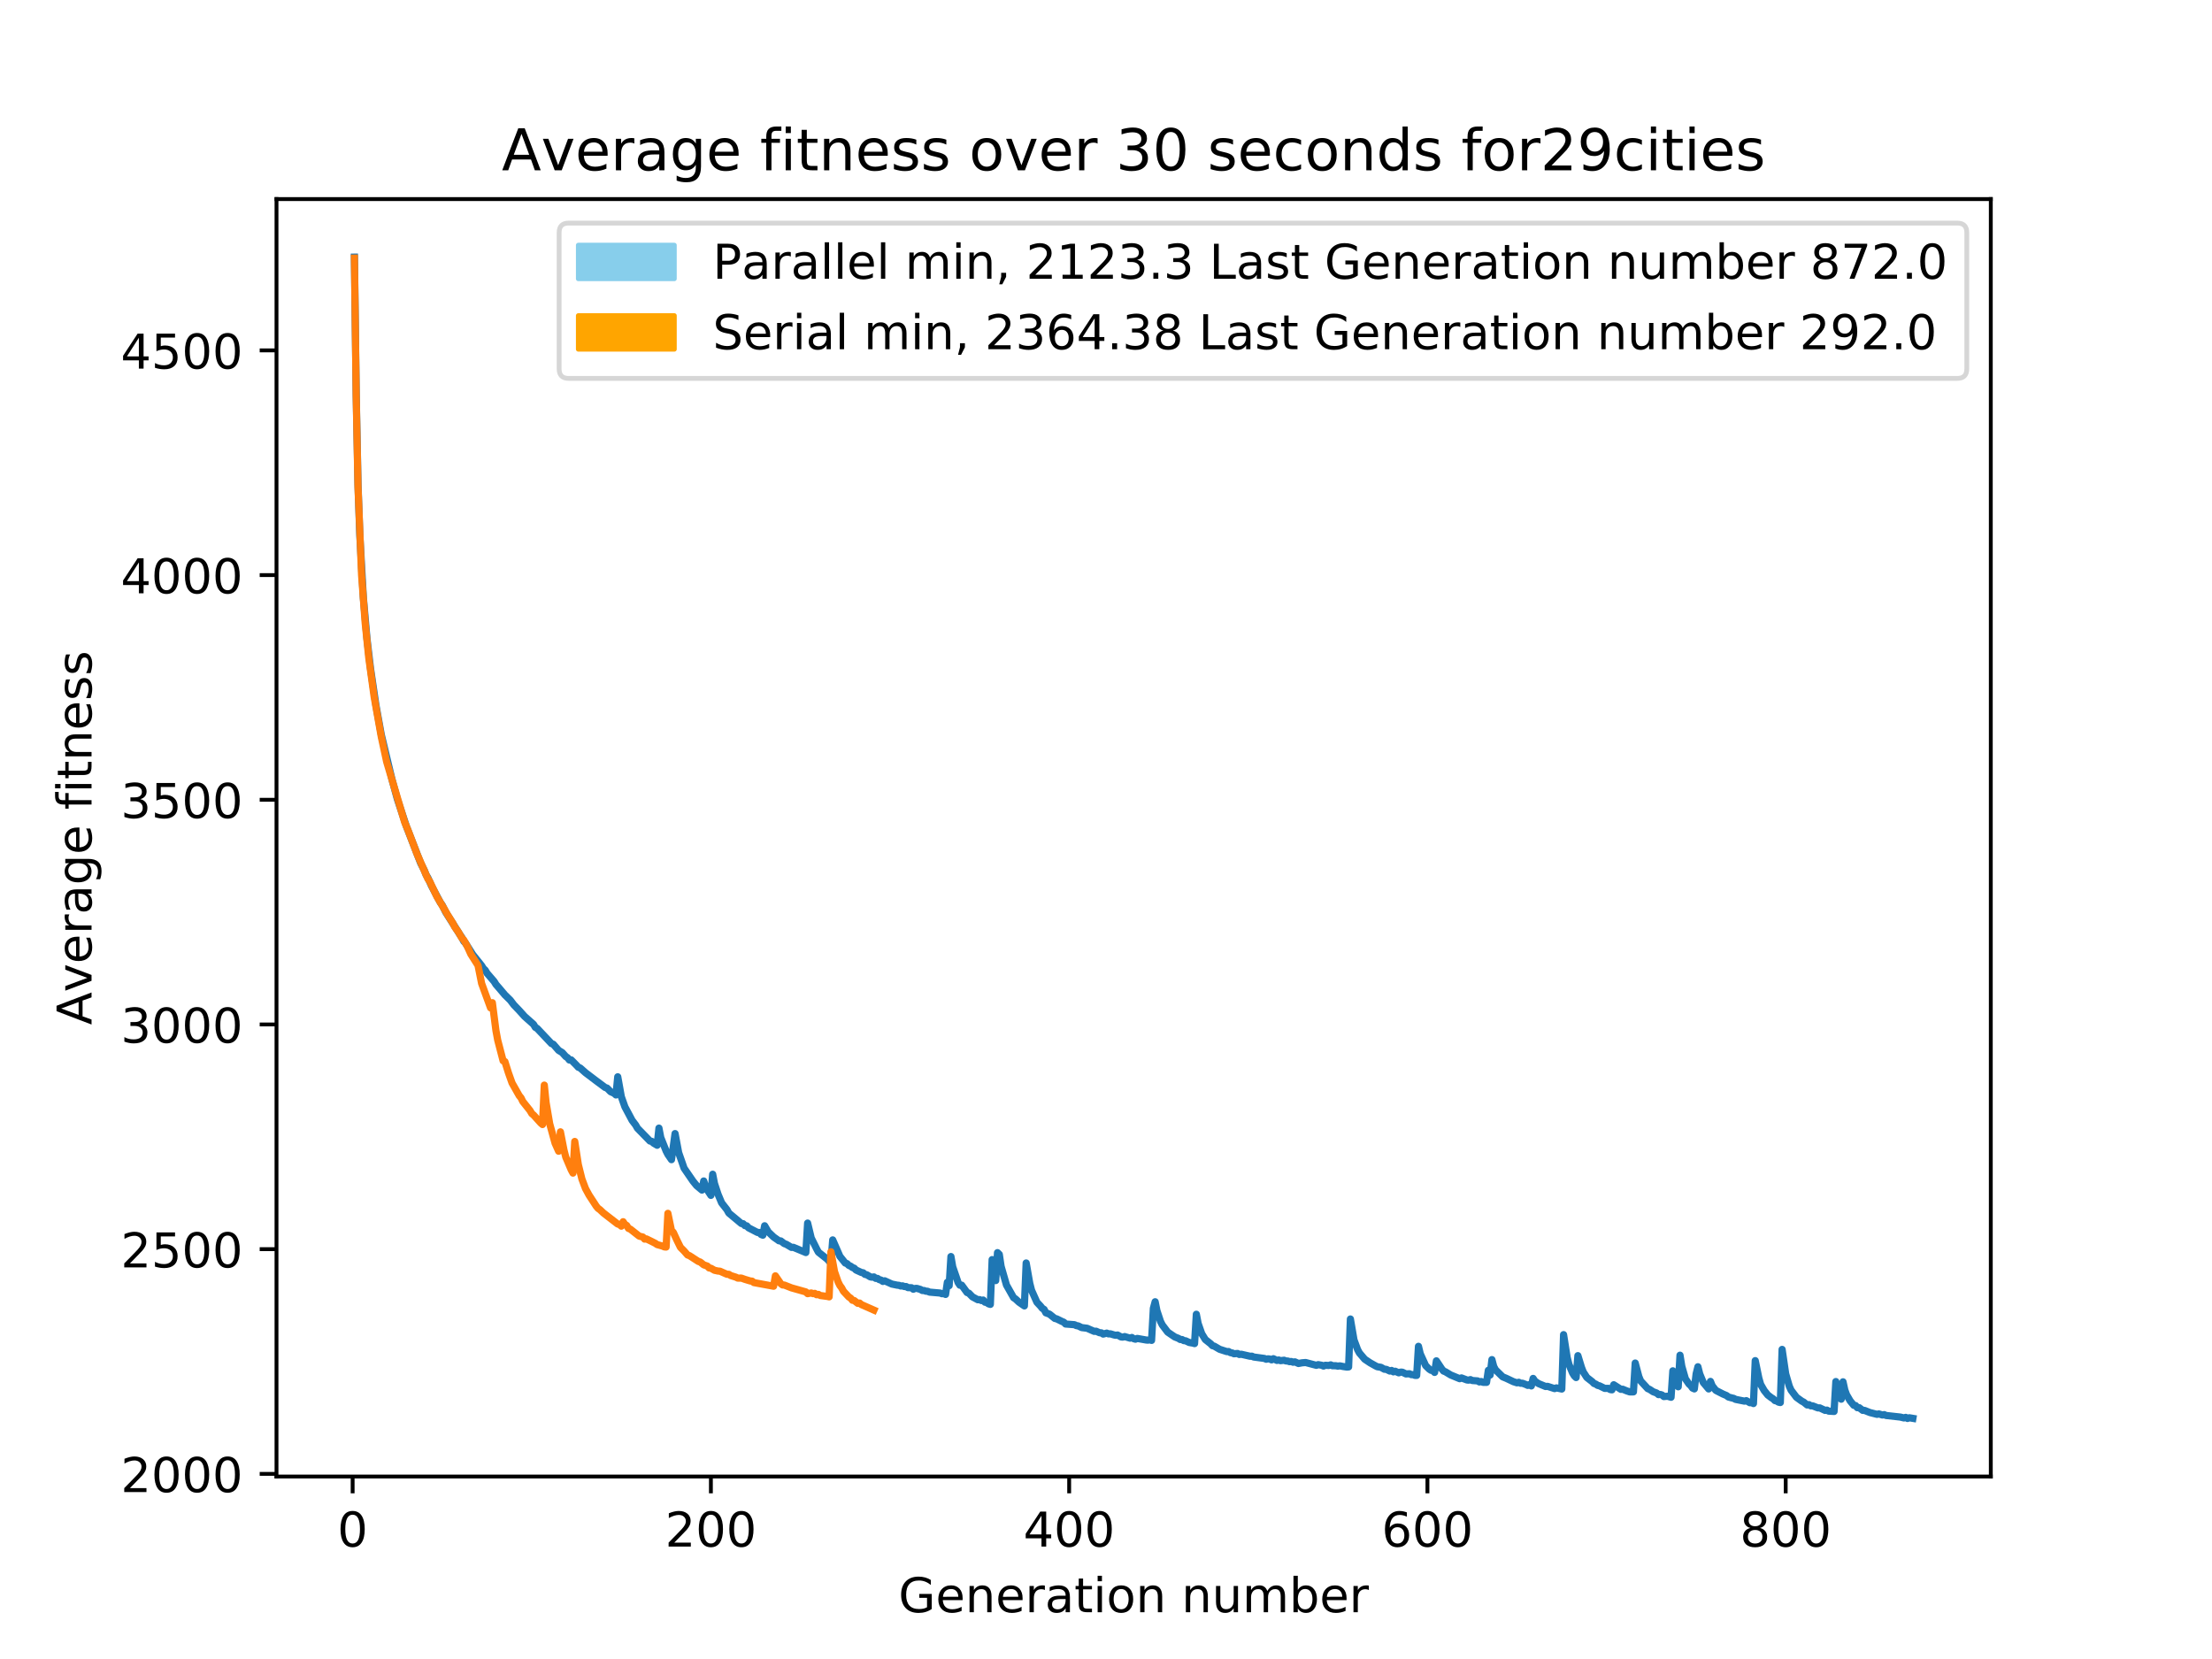 <?xml version="1.0" encoding="utf-8" standalone="no"?>
<!DOCTYPE svg PUBLIC "-//W3C//DTD SVG 1.1//EN"
  "http://www.w3.org/Graphics/SVG/1.1/DTD/svg11.dtd">
<!-- Created with matplotlib (http://matplotlib.org/) -->
<svg height="345.6pt" version="1.1" viewBox="0 0 460.8 345.6" width="460.8pt" xmlns="http://www.w3.org/2000/svg" xmlns:xlink="http://www.w3.org/1999/xlink">
 <defs>
  <style type="text/css">
*{stroke-linecap:butt;stroke-linejoin:round;}
  </style>
 </defs>
 <g id="figure_1">
  <g id="patch_1">
   <path d="M 0 345.6 
L 460.8 345.6 
L 460.8 0 
L 0 0 
z
" style="fill:#ffffff;"/>
  </g>
  <g id="axes_1">
   <g id="patch_2">
    <path d="M 57.6 307.584 
L 414.72 307.584 
L 414.72 41.472 
L 57.6 41.472 
z
" style="fill:#ffffff;"/>
   </g>
   <g id="matplotlib.axis_1">
    <g id="xtick_1">
     <g id="line2d_1">
      <defs>
       <path d="M 0 0 
L 0 3.5 
" id="m33a539de74" style="stroke:#000000;stroke-width:0.8;"/>
      </defs>
      <g>
       <use style="stroke:#000000;stroke-width:0.8;" x="73.46" xlink:href="#m33a539de74" y="307.584"/>
      </g>
     </g>
     <g id="text_1">
      <!-- 0 -->
      <defs>
       <path d="M 31.781 66.406 
Q 24.172 66.406 20.328 58.906 
Q 16.5 51.422 16.5 36.375 
Q 16.5 21.391 20.328 13.891 
Q 24.172 6.391 31.781 6.391 
Q 39.453 6.391 43.281 13.891 
Q 47.125 21.391 47.125 36.375 
Q 47.125 51.422 43.281 58.906 
Q 39.453 66.406 31.781 66.406 
z
M 31.781 74.219 
Q 44.047 74.219 50.516 64.516 
Q 56.984 54.828 56.984 36.375 
Q 56.984 17.969 50.516 8.266 
Q 44.047 -1.422 31.781 -1.422 
Q 19.531 -1.422 13.062 8.266 
Q 6.594 17.969 6.594 36.375 
Q 6.594 54.828 13.062 64.516 
Q 19.531 74.219 31.781 74.219 
z
" id="DejaVuSans-30"/>
      </defs>
      <g transform="translate(70.278 322.182)scale(0.1 -0.1)">
       <use xlink:href="#DejaVuSans-30"/>
      </g>
     </g>
    </g>
    <g id="xtick_2">
     <g id="line2d_2">
      <g>
       <use style="stroke:#000000;stroke-width:0.8;" x="148.093" xlink:href="#m33a539de74" y="307.584"/>
      </g>
     </g>
     <g id="text_2">
      <!-- 200 -->
      <defs>
       <path d="M 19.188 8.297 
L 53.609 8.297 
L 53.609 0 
L 7.328 0 
L 7.328 8.297 
Q 12.938 14.109 22.625 23.891 
Q 32.328 33.688 34.812 36.531 
Q 39.547 41.844 41.422 45.531 
Q 43.312 49.219 43.312 52.781 
Q 43.312 58.594 39.234 62.25 
Q 35.156 65.922 28.609 65.922 
Q 23.969 65.922 18.812 64.312 
Q 13.672 62.703 7.812 59.422 
L 7.812 69.391 
Q 13.766 71.781 18.938 73 
Q 24.125 74.219 28.422 74.219 
Q 39.75 74.219 46.484 68.547 
Q 53.219 62.891 53.219 53.422 
Q 53.219 48.922 51.531 44.891 
Q 49.859 40.875 45.406 35.406 
Q 44.188 33.984 37.641 27.219 
Q 31.109 20.453 19.188 8.297 
z
" id="DejaVuSans-32"/>
      </defs>
      <g transform="translate(138.549 322.182)scale(0.1 -0.1)">
       <use xlink:href="#DejaVuSans-32"/>
       <use x="63.623" xlink:href="#DejaVuSans-30"/>
       <use x="127.246" xlink:href="#DejaVuSans-30"/>
      </g>
     </g>
    </g>
    <g id="xtick_3">
     <g id="line2d_3">
      <g>
       <use style="stroke:#000000;stroke-width:0.8;" x="222.726" xlink:href="#m33a539de74" y="307.584"/>
      </g>
     </g>
     <g id="text_3">
      <!-- 400 -->
      <defs>
       <path d="M 37.797 64.312 
L 12.891 25.391 
L 37.797 25.391 
z
M 35.203 72.906 
L 47.609 72.906 
L 47.609 25.391 
L 58.016 25.391 
L 58.016 17.188 
L 47.609 17.188 
L 47.609 0 
L 37.797 0 
L 37.797 17.188 
L 4.891 17.188 
L 4.891 26.703 
z
" id="DejaVuSans-34"/>
      </defs>
      <g transform="translate(213.182 322.182)scale(0.1 -0.1)">
       <use xlink:href="#DejaVuSans-34"/>
       <use x="63.623" xlink:href="#DejaVuSans-30"/>
       <use x="127.246" xlink:href="#DejaVuSans-30"/>
      </g>
     </g>
    </g>
    <g id="xtick_4">
     <g id="line2d_4">
      <g>
       <use style="stroke:#000000;stroke-width:0.8;" x="297.359" xlink:href="#m33a539de74" y="307.584"/>
      </g>
     </g>
     <g id="text_4">
      <!-- 600 -->
      <defs>
       <path d="M 33.016 40.375 
Q 26.375 40.375 22.484 35.828 
Q 18.609 31.297 18.609 23.391 
Q 18.609 15.531 22.484 10.953 
Q 26.375 6.391 33.016 6.391 
Q 39.656 6.391 43.531 10.953 
Q 47.406 15.531 47.406 23.391 
Q 47.406 31.297 43.531 35.828 
Q 39.656 40.375 33.016 40.375 
z
M 52.594 71.297 
L 52.594 62.312 
Q 48.875 64.062 45.094 64.984 
Q 41.312 65.922 37.594 65.922 
Q 27.828 65.922 22.672 59.328 
Q 17.531 52.734 16.797 39.406 
Q 19.672 43.656 24.016 45.922 
Q 28.375 48.188 33.594 48.188 
Q 44.578 48.188 50.953 41.516 
Q 57.328 34.859 57.328 23.391 
Q 57.328 12.156 50.688 5.359 
Q 44.047 -1.422 33.016 -1.422 
Q 20.359 -1.422 13.672 8.266 
Q 6.984 17.969 6.984 36.375 
Q 6.984 53.656 15.188 63.938 
Q 23.391 74.219 37.203 74.219 
Q 40.922 74.219 44.703 73.484 
Q 48.484 72.75 52.594 71.297 
z
" id="DejaVuSans-36"/>
      </defs>
      <g transform="translate(287.815 322.182)scale(0.1 -0.1)">
       <use xlink:href="#DejaVuSans-36"/>
       <use x="63.623" xlink:href="#DejaVuSans-30"/>
       <use x="127.246" xlink:href="#DejaVuSans-30"/>
      </g>
     </g>
    </g>
    <g id="xtick_5">
     <g id="line2d_5">
      <g>
       <use style="stroke:#000000;stroke-width:0.8;" x="371.992" xlink:href="#m33a539de74" y="307.584"/>
      </g>
     </g>
     <g id="text_5">
      <!-- 800 -->
      <defs>
       <path d="M 31.781 34.625 
Q 24.75 34.625 20.719 30.859 
Q 16.703 27.094 16.703 20.516 
Q 16.703 13.922 20.719 10.156 
Q 24.75 6.391 31.781 6.391 
Q 38.812 6.391 42.859 10.172 
Q 46.922 13.969 46.922 20.516 
Q 46.922 27.094 42.891 30.859 
Q 38.875 34.625 31.781 34.625 
z
M 21.922 38.812 
Q 15.578 40.375 12.031 44.719 
Q 8.5 49.078 8.5 55.328 
Q 8.5 64.062 14.719 69.141 
Q 20.953 74.219 31.781 74.219 
Q 42.672 74.219 48.875 69.141 
Q 55.078 64.062 55.078 55.328 
Q 55.078 49.078 51.531 44.719 
Q 48 40.375 41.703 38.812 
Q 48.828 37.156 52.797 32.312 
Q 56.781 27.484 56.781 20.516 
Q 56.781 9.906 50.312 4.234 
Q 43.844 -1.422 31.781 -1.422 
Q 19.734 -1.422 13.25 4.234 
Q 6.781 9.906 6.781 20.516 
Q 6.781 27.484 10.781 32.312 
Q 14.797 37.156 21.922 38.812 
z
M 18.312 54.391 
Q 18.312 48.734 21.844 45.562 
Q 25.391 42.391 31.781 42.391 
Q 38.141 42.391 41.719 45.562 
Q 45.312 48.734 45.312 54.391 
Q 45.312 60.062 41.719 63.234 
Q 38.141 66.406 31.781 66.406 
Q 25.391 66.406 21.844 63.234 
Q 18.312 60.062 18.312 54.391 
z
" id="DejaVuSans-38"/>
      </defs>
      <g transform="translate(362.449 322.182)scale(0.1 -0.1)">
       <use xlink:href="#DejaVuSans-38"/>
       <use x="63.623" xlink:href="#DejaVuSans-30"/>
       <use x="127.246" xlink:href="#DejaVuSans-30"/>
      </g>
     </g>
    </g>
    <g id="text_6">
     <!-- Generation number -->
     <defs>
      <path d="M 59.516 10.406 
L 59.516 29.984 
L 43.406 29.984 
L 43.406 38.094 
L 69.281 38.094 
L 69.281 6.781 
Q 63.578 2.734 56.688 0.656 
Q 49.812 -1.422 42 -1.422 
Q 24.906 -1.422 15.25 8.562 
Q 5.609 18.562 5.609 36.375 
Q 5.609 54.25 15.25 64.234 
Q 24.906 74.219 42 74.219 
Q 49.125 74.219 55.547 72.453 
Q 61.969 70.703 67.391 67.281 
L 67.391 56.781 
Q 61.922 61.422 55.766 63.766 
Q 49.609 66.109 42.828 66.109 
Q 29.438 66.109 22.719 58.641 
Q 16.016 51.172 16.016 36.375 
Q 16.016 21.625 22.719 14.156 
Q 29.438 6.688 42.828 6.688 
Q 48.047 6.688 52.141 7.594 
Q 56.25 8.5 59.516 10.406 
z
" id="DejaVuSans-47"/>
      <path d="M 56.203 29.594 
L 56.203 25.203 
L 14.891 25.203 
Q 15.484 15.922 20.484 11.062 
Q 25.484 6.203 34.422 6.203 
Q 39.594 6.203 44.453 7.469 
Q 49.312 8.734 54.109 11.281 
L 54.109 2.781 
Q 49.266 0.734 44.188 -0.344 
Q 39.109 -1.422 33.891 -1.422 
Q 20.797 -1.422 13.156 6.188 
Q 5.516 13.812 5.516 26.812 
Q 5.516 40.234 12.766 48.109 
Q 20.016 56 32.328 56 
Q 43.359 56 49.781 48.891 
Q 56.203 41.797 56.203 29.594 
z
M 47.219 32.234 
Q 47.125 39.594 43.094 43.984 
Q 39.062 48.391 32.422 48.391 
Q 24.906 48.391 20.391 44.141 
Q 15.875 39.891 15.188 32.172 
z
" id="DejaVuSans-65"/>
      <path d="M 54.891 33.016 
L 54.891 0 
L 45.906 0 
L 45.906 32.719 
Q 45.906 40.484 42.875 44.328 
Q 39.844 48.188 33.797 48.188 
Q 26.516 48.188 22.312 43.547 
Q 18.109 38.922 18.109 30.906 
L 18.109 0 
L 9.078 0 
L 9.078 54.688 
L 18.109 54.688 
L 18.109 46.188 
Q 21.344 51.125 25.703 53.562 
Q 30.078 56 35.797 56 
Q 45.219 56 50.047 50.172 
Q 54.891 44.344 54.891 33.016 
z
" id="DejaVuSans-6e"/>
      <path d="M 41.109 46.297 
Q 39.594 47.172 37.812 47.578 
Q 36.031 48 33.891 48 
Q 26.266 48 22.188 43.047 
Q 18.109 38.094 18.109 28.812 
L 18.109 0 
L 9.078 0 
L 9.078 54.688 
L 18.109 54.688 
L 18.109 46.188 
Q 20.953 51.172 25.484 53.578 
Q 30.031 56 36.531 56 
Q 37.453 56 38.578 55.875 
Q 39.703 55.766 41.062 55.516 
z
" id="DejaVuSans-72"/>
      <path d="M 34.281 27.484 
Q 23.391 27.484 19.188 25 
Q 14.984 22.516 14.984 16.5 
Q 14.984 11.719 18.141 8.906 
Q 21.297 6.109 26.703 6.109 
Q 34.188 6.109 38.703 11.406 
Q 43.219 16.703 43.219 25.484 
L 43.219 27.484 
z
M 52.203 31.203 
L 52.203 0 
L 43.219 0 
L 43.219 8.297 
Q 40.141 3.328 35.547 0.953 
Q 30.953 -1.422 24.312 -1.422 
Q 15.922 -1.422 10.953 3.297 
Q 6 8.016 6 15.922 
Q 6 25.141 12.172 29.828 
Q 18.359 34.516 30.609 34.516 
L 43.219 34.516 
L 43.219 35.406 
Q 43.219 41.609 39.141 45 
Q 35.062 48.391 27.688 48.391 
Q 23 48.391 18.547 47.266 
Q 14.109 46.141 10.016 43.891 
L 10.016 52.203 
Q 14.938 54.109 19.578 55.047 
Q 24.219 56 28.609 56 
Q 40.484 56 46.344 49.844 
Q 52.203 43.703 52.203 31.203 
z
" id="DejaVuSans-61"/>
      <path d="M 18.312 70.219 
L 18.312 54.688 
L 36.812 54.688 
L 36.812 47.703 
L 18.312 47.703 
L 18.312 18.016 
Q 18.312 11.328 20.141 9.422 
Q 21.969 7.516 27.594 7.516 
L 36.812 7.516 
L 36.812 0 
L 27.594 0 
Q 17.188 0 13.234 3.875 
Q 9.281 7.766 9.281 18.016 
L 9.281 47.703 
L 2.688 47.703 
L 2.688 54.688 
L 9.281 54.688 
L 9.281 70.219 
z
" id="DejaVuSans-74"/>
      <path d="M 9.422 54.688 
L 18.406 54.688 
L 18.406 0 
L 9.422 0 
z
M 9.422 75.984 
L 18.406 75.984 
L 18.406 64.594 
L 9.422 64.594 
z
" id="DejaVuSans-69"/>
      <path d="M 30.609 48.391 
Q 23.391 48.391 19.188 42.75 
Q 14.984 37.109 14.984 27.297 
Q 14.984 17.484 19.156 11.844 
Q 23.344 6.203 30.609 6.203 
Q 37.797 6.203 41.984 11.859 
Q 46.188 17.531 46.188 27.297 
Q 46.188 37.016 41.984 42.703 
Q 37.797 48.391 30.609 48.391 
z
M 30.609 56 
Q 42.328 56 49.016 48.375 
Q 55.719 40.766 55.719 27.297 
Q 55.719 13.875 49.016 6.219 
Q 42.328 -1.422 30.609 -1.422 
Q 18.844 -1.422 12.172 6.219 
Q 5.516 13.875 5.516 27.297 
Q 5.516 40.766 12.172 48.375 
Q 18.844 56 30.609 56 
z
" id="DejaVuSans-6f"/>
      <path id="DejaVuSans-20"/>
      <path d="M 8.5 21.578 
L 8.5 54.688 
L 17.484 54.688 
L 17.484 21.922 
Q 17.484 14.156 20.5 10.266 
Q 23.531 6.391 29.594 6.391 
Q 36.859 6.391 41.078 11.031 
Q 45.312 15.672 45.312 23.688 
L 45.312 54.688 
L 54.297 54.688 
L 54.297 0 
L 45.312 0 
L 45.312 8.406 
Q 42.047 3.422 37.719 1 
Q 33.406 -1.422 27.688 -1.422 
Q 18.266 -1.422 13.375 4.438 
Q 8.5 10.297 8.5 21.578 
z
M 31.109 56 
z
" id="DejaVuSans-75"/>
      <path d="M 52 44.188 
Q 55.375 50.25 60.062 53.125 
Q 64.75 56 71.094 56 
Q 79.641 56 84.281 50.016 
Q 88.922 44.047 88.922 33.016 
L 88.922 0 
L 79.891 0 
L 79.891 32.719 
Q 79.891 40.578 77.094 44.375 
Q 74.312 48.188 68.609 48.188 
Q 61.625 48.188 57.562 43.547 
Q 53.516 38.922 53.516 30.906 
L 53.516 0 
L 44.484 0 
L 44.484 32.719 
Q 44.484 40.625 41.703 44.406 
Q 38.922 48.188 33.109 48.188 
Q 26.219 48.188 22.156 43.531 
Q 18.109 38.875 18.109 30.906 
L 18.109 0 
L 9.078 0 
L 9.078 54.688 
L 18.109 54.688 
L 18.109 46.188 
Q 21.188 51.219 25.484 53.609 
Q 29.781 56 35.688 56 
Q 41.656 56 45.828 52.969 
Q 50 49.953 52 44.188 
z
" id="DejaVuSans-6d"/>
      <path d="M 48.688 27.297 
Q 48.688 37.203 44.609 42.844 
Q 40.531 48.484 33.406 48.484 
Q 26.266 48.484 22.188 42.844 
Q 18.109 37.203 18.109 27.297 
Q 18.109 17.391 22.188 11.75 
Q 26.266 6.109 33.406 6.109 
Q 40.531 6.109 44.609 11.75 
Q 48.688 17.391 48.688 27.297 
z
M 18.109 46.391 
Q 20.953 51.266 25.266 53.625 
Q 29.594 56 35.594 56 
Q 45.562 56 51.781 48.094 
Q 58.016 40.188 58.016 27.297 
Q 58.016 14.406 51.781 6.484 
Q 45.562 -1.422 35.594 -1.422 
Q 29.594 -1.422 25.266 0.953 
Q 20.953 3.328 18.109 8.203 
L 18.109 0 
L 9.078 0 
L 9.078 75.984 
L 18.109 75.984 
z
" id="DejaVuSans-62"/>
     </defs>
     <g transform="translate(187.164 335.861)scale(0.1 -0.1)">
      <use xlink:href="#DejaVuSans-47"/>
      <use x="77.49" xlink:href="#DejaVuSans-65"/>
      <use x="139.014" xlink:href="#DejaVuSans-6e"/>
      <use x="202.393" xlink:href="#DejaVuSans-65"/>
      <use x="263.916" xlink:href="#DejaVuSans-72"/>
      <use x="305.029" xlink:href="#DejaVuSans-61"/>
      <use x="366.309" xlink:href="#DejaVuSans-74"/>
      <use x="405.518" xlink:href="#DejaVuSans-69"/>
      <use x="433.301" xlink:href="#DejaVuSans-6f"/>
      <use x="494.482" xlink:href="#DejaVuSans-6e"/>
      <use x="557.861" xlink:href="#DejaVuSans-20"/>
      <use x="589.648" xlink:href="#DejaVuSans-6e"/>
      <use x="653.027" xlink:href="#DejaVuSans-75"/>
      <use x="716.406" xlink:href="#DejaVuSans-6d"/>
      <use x="813.818" xlink:href="#DejaVuSans-62"/>
      <use x="877.295" xlink:href="#DejaVuSans-65"/>
      <use x="938.818" xlink:href="#DejaVuSans-72"/>
     </g>
    </g>
   </g>
   <g id="matplotlib.axis_2">
    <g id="ytick_1">
     <g id="line2d_6">
      <defs>
       <path d="M 0 0 
L -3.5 0 
" id="ma1fd5e4d5e" style="stroke:#000000;stroke-width:0.8;"/>
      </defs>
      <g>
       <use style="stroke:#000000;stroke-width:0.8;" x="57.6" xlink:href="#ma1fd5e4d5e" y="307.031"/>
      </g>
     </g>
     <g id="text_7">
      <!-- 2000 -->
      <g transform="translate(25.15 310.83)scale(0.1 -0.1)">
       <use xlink:href="#DejaVuSans-32"/>
       <use x="63.623" xlink:href="#DejaVuSans-30"/>
       <use x="127.246" xlink:href="#DejaVuSans-30"/>
       <use x="190.869" xlink:href="#DejaVuSans-30"/>
      </g>
     </g>
    </g>
    <g id="ytick_2">
     <g id="line2d_7">
      <g>
       <use style="stroke:#000000;stroke-width:0.8;" x="57.6" xlink:href="#ma1fd5e4d5e" y="260.223"/>
      </g>
     </g>
     <g id="text_8">
      <!-- 2500 -->
      <defs>
       <path d="M 10.797 72.906 
L 49.516 72.906 
L 49.516 64.594 
L 19.828 64.594 
L 19.828 46.734 
Q 21.969 47.469 24.109 47.828 
Q 26.266 48.188 28.422 48.188 
Q 40.625 48.188 47.75 41.5 
Q 54.891 34.812 54.891 23.391 
Q 54.891 11.625 47.562 5.094 
Q 40.234 -1.422 26.906 -1.422 
Q 22.312 -1.422 17.547 -0.641 
Q 12.797 0.141 7.719 1.703 
L 7.719 11.625 
Q 12.109 9.234 16.797 8.062 
Q 21.484 6.891 26.703 6.891 
Q 35.156 6.891 40.078 11.328 
Q 45.016 15.766 45.016 23.391 
Q 45.016 31 40.078 35.438 
Q 35.156 39.891 26.703 39.891 
Q 22.75 39.891 18.812 39.016 
Q 14.891 38.141 10.797 36.281 
z
" id="DejaVuSans-35"/>
      </defs>
      <g transform="translate(25.15 264.022)scale(0.1 -0.1)">
       <use xlink:href="#DejaVuSans-32"/>
       <use x="63.623" xlink:href="#DejaVuSans-35"/>
       <use x="127.246" xlink:href="#DejaVuSans-30"/>
       <use x="190.869" xlink:href="#DejaVuSans-30"/>
      </g>
     </g>
    </g>
    <g id="ytick_3">
     <g id="line2d_8">
      <g>
       <use style="stroke:#000000;stroke-width:0.8;" x="57.6" xlink:href="#ma1fd5e4d5e" y="213.414"/>
      </g>
     </g>
     <g id="text_9">
      <!-- 3000 -->
      <defs>
       <path d="M 40.578 39.312 
Q 47.656 37.797 51.625 33 
Q 55.609 28.219 55.609 21.188 
Q 55.609 10.406 48.188 4.484 
Q 40.766 -1.422 27.094 -1.422 
Q 22.516 -1.422 17.656 -0.516 
Q 12.797 0.391 7.625 2.203 
L 7.625 11.719 
Q 11.719 9.328 16.594 8.109 
Q 21.484 6.891 26.812 6.891 
Q 36.078 6.891 40.938 10.547 
Q 45.797 14.203 45.797 21.188 
Q 45.797 27.641 41.281 31.266 
Q 36.766 34.906 28.719 34.906 
L 20.219 34.906 
L 20.219 43.016 
L 29.109 43.016 
Q 36.375 43.016 40.234 45.922 
Q 44.094 48.828 44.094 54.297 
Q 44.094 59.906 40.109 62.906 
Q 36.141 65.922 28.719 65.922 
Q 24.656 65.922 20.016 65.031 
Q 15.375 64.156 9.812 62.312 
L 9.812 71.094 
Q 15.438 72.656 20.344 73.438 
Q 25.25 74.219 29.594 74.219 
Q 40.828 74.219 47.359 69.109 
Q 53.906 64.016 53.906 55.328 
Q 53.906 49.266 50.438 45.094 
Q 46.969 40.922 40.578 39.312 
z
" id="DejaVuSans-33"/>
      </defs>
      <g transform="translate(25.15 217.214)scale(0.1 -0.1)">
       <use xlink:href="#DejaVuSans-33"/>
       <use x="63.623" xlink:href="#DejaVuSans-30"/>
       <use x="127.246" xlink:href="#DejaVuSans-30"/>
       <use x="190.869" xlink:href="#DejaVuSans-30"/>
      </g>
     </g>
    </g>
    <g id="ytick_4">
     <g id="line2d_9">
      <g>
       <use style="stroke:#000000;stroke-width:0.8;" x="57.6" xlink:href="#ma1fd5e4d5e" y="166.606"/>
      </g>
     </g>
     <g id="text_10">
      <!-- 3500 -->
      <g transform="translate(25.15 170.405)scale(0.1 -0.1)">
       <use xlink:href="#DejaVuSans-33"/>
       <use x="63.623" xlink:href="#DejaVuSans-35"/>
       <use x="127.246" xlink:href="#DejaVuSans-30"/>
       <use x="190.869" xlink:href="#DejaVuSans-30"/>
      </g>
     </g>
    </g>
    <g id="ytick_5">
     <g id="line2d_10">
      <g>
       <use style="stroke:#000000;stroke-width:0.8;" x="57.6" xlink:href="#ma1fd5e4d5e" y="119.798"/>
      </g>
     </g>
     <g id="text_11">
      <!-- 4000 -->
      <g transform="translate(25.15 123.597)scale(0.1 -0.1)">
       <use xlink:href="#DejaVuSans-34"/>
       <use x="63.623" xlink:href="#DejaVuSans-30"/>
       <use x="127.246" xlink:href="#DejaVuSans-30"/>
       <use x="190.869" xlink:href="#DejaVuSans-30"/>
      </g>
     </g>
    </g>
    <g id="ytick_6">
     <g id="line2d_11">
      <g>
       <use style="stroke:#000000;stroke-width:0.8;" x="57.6" xlink:href="#ma1fd5e4d5e" y="72.99"/>
      </g>
     </g>
     <g id="text_12">
      <!-- 4500 -->
      <g transform="translate(25.15 76.789)scale(0.1 -0.1)">
       <use xlink:href="#DejaVuSans-34"/>
       <use x="63.623" xlink:href="#DejaVuSans-35"/>
       <use x="127.246" xlink:href="#DejaVuSans-30"/>
       <use x="190.869" xlink:href="#DejaVuSans-30"/>
      </g>
     </g>
    </g>
    <g id="text_13">
     <!-- Average fitness -->
     <defs>
      <path d="M 34.188 63.188 
L 20.797 26.906 
L 47.609 26.906 
z
M 28.609 72.906 
L 39.797 72.906 
L 67.578 0 
L 57.328 0 
L 50.688 18.703 
L 17.828 18.703 
L 11.188 0 
L 0.781 0 
z
" id="DejaVuSans-41"/>
      <path d="M 2.984 54.688 
L 12.5 54.688 
L 29.594 8.797 
L 46.688 54.688 
L 56.203 54.688 
L 35.688 0 
L 23.484 0 
z
" id="DejaVuSans-76"/>
      <path d="M 45.406 27.984 
Q 45.406 37.75 41.375 43.109 
Q 37.359 48.484 30.078 48.484 
Q 22.859 48.484 18.828 43.109 
Q 14.797 37.75 14.797 27.984 
Q 14.797 18.266 18.828 12.891 
Q 22.859 7.516 30.078 7.516 
Q 37.359 7.516 41.375 12.891 
Q 45.406 18.266 45.406 27.984 
z
M 54.391 6.781 
Q 54.391 -7.172 48.188 -13.984 
Q 42 -20.797 29.203 -20.797 
Q 24.469 -20.797 20.266 -20.094 
Q 16.062 -19.391 12.109 -17.922 
L 12.109 -9.188 
Q 16.062 -11.328 19.922 -12.344 
Q 23.781 -13.375 27.781 -13.375 
Q 36.625 -13.375 41.016 -8.766 
Q 45.406 -4.156 45.406 5.172 
L 45.406 9.625 
Q 42.625 4.781 38.281 2.391 
Q 33.938 0 27.875 0 
Q 17.828 0 11.672 7.656 
Q 5.516 15.328 5.516 27.984 
Q 5.516 40.672 11.672 48.328 
Q 17.828 56 27.875 56 
Q 33.938 56 38.281 53.609 
Q 42.625 51.219 45.406 46.391 
L 45.406 54.688 
L 54.391 54.688 
z
" id="DejaVuSans-67"/>
      <path d="M 37.109 75.984 
L 37.109 68.5 
L 28.516 68.5 
Q 23.688 68.5 21.797 66.547 
Q 19.922 64.594 19.922 59.516 
L 19.922 54.688 
L 34.719 54.688 
L 34.719 47.703 
L 19.922 47.703 
L 19.922 0 
L 10.891 0 
L 10.891 47.703 
L 2.297 47.703 
L 2.297 54.688 
L 10.891 54.688 
L 10.891 58.5 
Q 10.891 67.625 15.141 71.797 
Q 19.391 75.984 28.609 75.984 
z
" id="DejaVuSans-66"/>
      <path d="M 44.281 53.078 
L 44.281 44.578 
Q 40.484 46.531 36.375 47.5 
Q 32.281 48.484 27.875 48.484 
Q 21.188 48.484 17.844 46.438 
Q 14.5 44.391 14.5 40.281 
Q 14.5 37.156 16.891 35.375 
Q 19.281 33.594 26.516 31.984 
L 29.594 31.297 
Q 39.156 29.25 43.188 25.516 
Q 47.219 21.781 47.219 15.094 
Q 47.219 7.469 41.188 3.016 
Q 35.156 -1.422 24.609 -1.422 
Q 20.219 -1.422 15.453 -0.562 
Q 10.688 0.297 5.422 2 
L 5.422 11.281 
Q 10.406 8.688 15.234 7.391 
Q 20.062 6.109 24.812 6.109 
Q 31.156 6.109 34.562 8.281 
Q 37.984 10.453 37.984 14.406 
Q 37.984 18.062 35.516 20.016 
Q 33.062 21.969 24.703 23.781 
L 21.578 24.516 
Q 13.234 26.266 9.516 29.906 
Q 5.812 33.547 5.812 39.891 
Q 5.812 47.609 11.281 51.797 
Q 16.75 56 26.812 56 
Q 31.781 56 36.172 55.266 
Q 40.578 54.547 44.281 53.078 
z
" id="DejaVuSans-73"/>
     </defs>
     <g transform="translate(19.07 213.504)rotate(-90)scale(0.1 -0.1)">
      <use xlink:href="#DejaVuSans-41"/>
      <use x="68.33" xlink:href="#DejaVuSans-76"/>
      <use x="127.51" xlink:href="#DejaVuSans-65"/>
      <use x="189.033" xlink:href="#DejaVuSans-72"/>
      <use x="230.146" xlink:href="#DejaVuSans-61"/>
      <use x="291.426" xlink:href="#DejaVuSans-67"/>
      <use x="354.902" xlink:href="#DejaVuSans-65"/>
      <use x="416.426" xlink:href="#DejaVuSans-20"/>
      <use x="448.213" xlink:href="#DejaVuSans-66"/>
      <use x="483.418" xlink:href="#DejaVuSans-69"/>
      <use x="511.201" xlink:href="#DejaVuSans-74"/>
      <use x="550.41" xlink:href="#DejaVuSans-6e"/>
      <use x="613.789" xlink:href="#DejaVuSans-65"/>
      <use x="675.312" xlink:href="#DejaVuSans-73"/>
      <use x="727.412" xlink:href="#DejaVuSans-73"/>
     </g>
    </g>
   </g>
   <g id="line2d_12">
    <path clip-path="url(#p7db566a58f)" d="M 73.833 53.568 
L 74.206 82.205 
L 74.579 100.944 
L 74.952 111.42 
L 75.699 124.554 
L 76.445 133.017 
L 77.191 139.287 
L 78.311 146.889 
L 79.43 153.05 
L 81.669 162.408 
L 82.789 166.514 
L 84.655 172.135 
L 87.64 179.831 
L 88.386 181.293 
L 88.759 182.241 
L 89.133 182.85 
L 89.879 184.525 
L 91.745 188.041 
L 92.118 188.551 
L 92.864 190.049 
L 95.85 194.769 
L 96.223 195.31 
L 96.596 196.071 
L 96.969 196.46 
L 98.462 198.829 
L 100.328 201.16 
L 100.701 201.754 
L 101.074 202.104 
L 101.447 202.727 
L 102.94 204.464 
L 103.313 205.071 
L 104.059 205.931 
L 105.179 207.255 
L 106.298 208.352 
L 107.045 209.333 
L 108.164 210.496 
L 109.284 211.741 
L 111.149 213.398 
L 111.523 214.023 
L 111.896 214.235 
L 114.881 217.397 
L 115.254 217.533 
L 116.374 218.815 
L 117.12 219.269 
L 117.866 220.099 
L 118.239 220.343 
L 118.613 220.819 
L 118.986 220.787 
L 120.105 221.924 
L 120.478 222.331 
L 120.852 222.471 
L 121.971 223.466 
L 124.21 225.162 
L 126.076 226.55 
L 126.449 226.661 
L 127.195 227.421 
L 127.942 227.752 
L 128.315 228.097 
L 128.688 224.316 
L 129.434 228.469 
L 130.181 230.581 
L 131.673 233.387 
L 132.42 234.369 
L 132.793 235.023 
L 135.405 237.7 
L 135.778 237.767 
L 136.151 238.135 
L 136.898 238.578 
L 137.271 235.009 
L 137.644 236.956 
L 138.764 239.768 
L 139.137 240.494 
L 139.883 241.577 
L 140.629 236.143 
L 141.376 240.125 
L 142.122 242.246 
L 142.495 243.338 
L 144.361 246.055 
L 145.107 246.97 
L 146.227 247.915 
L 146.6 246.021 
L 146.973 247.134 
L 147.346 247.884 
L 148.093 249.02 
L 148.466 244.615 
L 148.839 246.546 
L 149.585 248.804 
L 150.332 250.585 
L 151.451 252.015 
L 151.824 252.699 
L 154.437 254.879 
L 154.81 254.919 
L 155.183 255.321 
L 155.556 255.364 
L 155.929 255.774 
L 157.795 256.74 
L 158.168 256.743 
L 158.541 257.158 
L 158.915 257.312 
L 159.288 255.349 
L 160.034 256.617 
L 161.154 257.691 
L 162.273 258.479 
L 162.646 258.506 
L 163.393 259.073 
L 163.766 259.194 
L 164.885 259.859 
L 165.258 259.836 
L 166.751 260.458 
L 167.871 260.926 
L 168.244 254.789 
L 168.99 257.889 
L 170.11 260.144 
L 170.483 260.841 
L 172.349 262.319 
L 172.722 262.748 
L 173.095 263.004 
L 173.468 258.296 
L 174.961 261.714 
L 176.08 263.113 
L 176.453 263.235 
L 176.827 263.615 
L 177.2 263.763 
L 177.573 264.05 
L 177.946 264.183 
L 178.319 264.564 
L 179.439 265.078 
L 179.812 265.146 
L 180.185 265.479 
L 180.558 265.551 
L 181.305 265.999 
L 181.678 266.062 
L 182.051 266.007 
L 182.424 266.304 
L 182.797 266.313 
L 183.17 266.575 
L 183.544 266.662 
L 183.917 266.947 
L 184.29 266.812 
L 185.783 267.49 
L 186.902 267.724 
L 187.275 267.753 
L 187.648 267.9 
L 188.022 267.866 
L 188.395 268.017 
L 188.768 268.012 
L 189.141 268.236 
L 189.887 268.259 
L 190.261 268.568 
L 190.634 268.403 
L 191.007 268.397 
L 191.753 268.614 
L 192.126 268.831 
L 192.5 268.832 
L 192.873 268.98 
L 193.246 268.989 
L 193.619 269.17 
L 195.858 269.366 
L 196.231 269.508 
L 196.604 269.466 
L 196.978 269.653 
L 197.351 267.116 
L 197.724 267.832 
L 198.097 261.761 
L 198.47 263.914 
L 199.217 266.076 
L 199.59 267.179 
L 199.963 267.734 
L 200.336 267.722 
L 201.456 269.257 
L 201.829 269.389 
L 202.575 270.156 
L 203.695 270.762 
L 204.068 270.732 
L 204.441 270.925 
L 204.814 270.823 
L 205.187 271.27 
L 205.56 271.339 
L 205.934 271.617 
L 206.307 271.728 
L 206.68 262.396 
L 207.426 266.766 
L 207.799 260.949 
L 208.173 261.319 
L 208.546 263.806 
L 209.665 267.697 
L 211.158 270.344 
L 211.531 270.577 
L 212.277 271.271 
L 213.397 272.043 
L 213.77 263.102 
L 214.516 267.323 
L 214.89 268.784 
L 216.009 271.283 
L 216.755 272.08 
L 217.129 272.548 
L 217.502 272.773 
L 217.875 273.483 
L 218.621 273.757 
L 219.741 274.655 
L 220.114 274.738 
L 221.233 275.286 
L 221.607 275.436 
L 221.98 275.817 
L 223.846 275.958 
L 224.219 276.152 
L 224.592 276.202 
L 225.338 276.562 
L 226.458 276.698 
L 227.95 277.35 
L 228.324 277.312 
L 229.07 277.639 
L 229.443 277.654 
L 229.816 277.915 
L 230.563 277.711 
L 230.936 277.874 
L 231.309 277.858 
L 232.055 278.087 
L 232.428 278.168 
L 232.802 278.108 
L 233.548 278.518 
L 233.921 278.545 
L 234.294 278.434 
L 235.414 278.764 
L 235.787 278.62 
L 236.16 278.874 
L 236.533 278.979 
L 236.906 278.818 
L 238.772 279.148 
L 239.145 279.179 
L 239.518 279.097 
L 239.892 279.228 
L 240.265 272.561 
L 240.638 271.181 
L 241.011 273.039 
L 241.757 275.283 
L 242.131 276.02 
L 243.25 277.497 
L 243.996 278.013 
L 244.743 278.513 
L 245.489 278.805 
L 245.862 279.04 
L 246.235 279.048 
L 246.609 279.276 
L 246.982 279.31 
L 247.728 279.662 
L 248.474 279.79 
L 248.848 279.894 
L 249.221 273.781 
L 249.594 275.699 
L 250.34 277.83 
L 251.087 279.048 
L 252.206 279.937 
L 252.579 280.328 
L 252.952 280.428 
L 254.072 281.082 
L 255.565 281.564 
L 255.938 281.547 
L 256.311 281.783 
L 256.684 281.836 
L 257.057 282.012 
L 257.804 281.954 
L 258.177 282.166 
L 258.55 282.106 
L 260.416 282.534 
L 260.789 282.517 
L 261.162 282.689 
L 263.401 282.99 
L 263.774 283.153 
L 264.147 283.066 
L 264.521 283.112 
L 264.894 283.283 
L 265.267 283.043 
L 266.013 283.403 
L 266.386 283.311 
L 266.76 283.452 
L 267.506 283.361 
L 267.879 283.514 
L 268.252 283.521 
L 268.625 283.659 
L 268.999 283.623 
L 269.372 283.778 
L 269.745 283.699 
L 270.491 284.037 
L 271.238 283.899 
L 271.984 283.837 
L 274.223 284.424 
L 274.596 284.278 
L 275.342 284.41 
L 275.716 284.575 
L 276.089 284.41 
L 276.835 284.457 
L 277.208 284.322 
L 277.581 284.507 
L 278.328 284.511 
L 278.701 284.601 
L 279.074 284.522 
L 279.82 284.673 
L 280.567 284.785 
L 280.94 284.755 
L 281.313 274.773 
L 282.059 279.124 
L 282.806 281.13 
L 283.179 281.833 
L 284.298 283.151 
L 285.418 283.899 
L 286.537 284.529 
L 286.911 284.716 
L 287.657 284.833 
L 288.403 285.241 
L 288.776 285.254 
L 289.523 285.617 
L 289.896 285.489 
L 290.269 285.782 
L 290.642 285.651 
L 291.389 285.987 
L 291.762 285.833 
L 292.135 285.851 
L 292.881 286.214 
L 293.628 286.179 
L 294.001 286.36 
L 294.374 286.357 
L 294.747 286.52 
L 295.12 286.525 
L 295.493 280.462 
L 295.867 282.02 
L 296.986 284.476 
L 297.732 285.209 
L 298.106 285.457 
L 298.479 285.499 
L 298.852 285.899 
L 299.225 283.487 
L 300.345 285.176 
L 300.718 285.617 
L 301.091 285.759 
L 302.21 286.433 
L 304.076 287.206 
L 304.449 287.044 
L 305.569 287.469 
L 305.942 287.516 
L 306.315 287.396 
L 306.688 287.587 
L 307.808 287.663 
L 308.181 287.885 
L 308.554 287.794 
L 308.927 287.965 
L 309.674 287.972 
L 310.047 285.458 
L 310.42 286.452 
L 310.793 283.233 
L 311.166 284.658 
L 311.54 285.359 
L 313.032 286.82 
L 313.779 287.124 
L 315.271 287.831 
L 316.018 288.07 
L 316.391 287.955 
L 316.764 288.156 
L 317.137 288.146 
L 317.883 288.424 
L 318.257 288.605 
L 318.63 288.433 
L 319.003 288.715 
L 319.376 287.149 
L 319.749 287.721 
L 320.496 288.224 
L 321.988 288.839 
L 322.361 288.792 
L 323.854 289.273 
L 324.227 289.122 
L 325.347 289.361 
L 325.72 278.03 
L 326.466 282.771 
L 326.839 284.248 
L 327.586 286.001 
L 327.959 286.606 
L 328.332 286.968 
L 328.705 282.407 
L 329.452 284.855 
L 329.825 285.816 
L 330.571 286.957 
L 331.691 287.827 
L 332.064 288.209 
L 332.437 288.33 
L 332.81 288.601 
L 333.183 288.682 
L 334.303 289.231 
L 335.049 289.216 
L 335.422 289.468 
L 335.795 289.527 
L 336.169 288.47 
L 337.661 289.425 
L 338.034 289.4 
L 338.781 289.712 
L 339.527 289.965 
L 340.273 289.953 
L 340.647 283.946 
L 341.393 286.749 
L 341.766 287.664 
L 343.259 289.281 
L 343.632 289.427 
L 344.378 289.923 
L 345.125 290.196 
L 345.498 290.524 
L 345.871 290.489 
L 346.244 290.612 
L 346.617 290.928 
L 347.364 290.859 
L 348.11 291.077 
L 348.483 285.568 
L 349.229 288.156 
L 349.603 288.89 
L 349.976 282.315 
L 350.349 284.61 
L 351.095 287.219 
L 351.842 288.309 
L 352.215 288.647 
L 352.588 289.161 
L 352.961 289.332 
L 353.334 286.205 
L 353.707 284.718 
L 354.081 286.203 
L 354.827 288.008 
L 355.946 289.342 
L 356.319 287.772 
L 356.693 288.702 
L 357.439 289.644 
L 358.932 290.407 
L 359.678 290.72 
L 360.051 291.022 
L 360.797 291.223 
L 361.171 291.304 
L 361.544 291.513 
L 363.41 291.884 
L 363.783 291.781 
L 364.529 292.213 
L 364.902 292.19 
L 365.275 292.385 
L 365.649 283.446 
L 366.395 287.07 
L 366.768 288.377 
L 367.514 289.674 
L 368.261 290.605 
L 369.007 291.172 
L 369.38 291.394 
L 369.753 291.77 
L 370.127 291.86 
L 370.5 292.098 
L 370.873 292.171 
L 371.246 281.106 
L 371.992 286.196 
L 372.739 288.764 
L 373.112 289.6 
L 374.231 291.077 
L 375.351 291.889 
L 375.724 292.076 
L 376.47 292.679 
L 376.844 292.608 
L 377.217 292.86 
L 377.59 292.855 
L 378.709 293.298 
L 379.083 293.288 
L 380.202 293.812 
L 380.575 293.75 
L 380.948 293.964 
L 382.068 294.032 
L 382.441 287.803 
L 382.814 289.536 
L 383.561 291.477 
L 383.934 287.859 
L 384.307 289.562 
L 384.68 290.566 
L 385.426 291.835 
L 386.173 292.748 
L 386.546 292.801 
L 386.919 293.25 
L 387.292 293.241 
L 388.039 293.808 
L 388.412 293.81 
L 389.531 294.257 
L 391.024 294.635 
L 391.397 294.542 
L 392.143 294.773 
L 392.517 294.693 
L 392.89 294.867 
L 395.875 295.199 
L 396.621 295.382 
L 396.995 295.265 
L 397.368 295.488 
L 397.741 295.345 
L 398.487 295.471 
L 398.487 295.471 
" style="fill:none;stroke:#1f77b4;stroke-linecap:square;stroke-width:1.5;"/>
   </g>
   <g id="line2d_13">
    <path clip-path="url(#p7db566a58f)" d="M 73.833 53.777 
L 74.206 82.66 
L 74.579 101.471 
L 75.325 119.775 
L 76.072 129.762 
L 76.818 137.016 
L 77.938 145.152 
L 79.43 153.5 
L 80.55 158.704 
L 84.281 171.227 
L 85.028 173.034 
L 86.894 177.946 
L 89.133 183.08 
L 89.506 183.599 
L 90.998 186.754 
L 92.491 189.265 
L 93.237 190.572 
L 94.357 192.342 
L 94.73 193.095 
L 95.476 194.14 
L 96.223 195.441 
L 96.596 195.789 
L 97.342 197.129 
L 98.089 198.773 
L 99.581 201.119 
L 100.328 204.862 
L 101.447 207.93 
L 102.193 209.963 
L 102.567 208.878 
L 103.313 214.684 
L 103.686 216.691 
L 104.806 220.987 
L 105.179 221.147 
L 105.925 223.518 
L 106.671 225.61 
L 108.164 228.253 
L 108.537 228.704 
L 108.91 229.463 
L 110.403 231.337 
L 110.776 231.975 
L 111.149 232.282 
L 112.642 233.932 
L 113.015 234.258 
L 113.388 226.05 
L 113.762 229.692 
L 114.508 234.086 
L 115.627 238.143 
L 116.374 239.822 
L 116.747 235.784 
L 117.493 239.605 
L 117.866 241.066 
L 118.986 243.689 
L 119.359 244.377 
L 119.732 237.787 
L 120.478 242.616 
L 121.225 245.617 
L 121.971 247.599 
L 122.717 248.976 
L 124.21 251.266 
L 124.583 251.719 
L 124.956 251.979 
L 125.703 252.685 
L 128.688 254.995 
L 129.061 255.082 
L 129.434 255.43 
L 129.808 254.508 
L 130.181 255.076 
L 130.554 255.285 
L 130.927 255.903 
L 131.3 256.045 
L 133.166 257.514 
L 133.912 257.69 
L 134.286 258.131 
L 134.659 258.085 
L 135.778 258.631 
L 136.525 259.012 
L 136.898 259.272 
L 138.017 259.579 
L 138.39 259.754 
L 138.764 259.784 
L 139.137 252.761 
L 139.883 256.359 
L 140.256 256.708 
L 141.003 258.326 
L 141.749 259.844 
L 142.495 260.591 
L 143.242 261.441 
L 143.615 261.57 
L 145.481 262.779 
L 145.854 262.895 
L 146.6 263.489 
L 147.346 263.745 
L 147.72 264.136 
L 148.093 264.192 
L 148.839 264.623 
L 149.585 264.786 
L 149.959 264.804 
L 151.078 265.299 
L 151.451 265.461 
L 151.824 265.462 
L 152.198 265.709 
L 153.317 266.066 
L 153.69 266.252 
L 154.437 266.25 
L 155.183 266.517 
L 156.302 266.853 
L 156.676 266.887 
L 157.049 267.188 
L 161.154 267.944 
L 161.527 265.782 
L 162.646 267.405 
L 163.019 267.677 
L 163.393 267.699 
L 164.885 268.287 
L 167.871 269.127 
L 168.244 269.493 
L 168.99 269.35 
L 169.363 269.489 
L 169.736 269.432 
L 170.11 269.716 
L 170.483 269.639 
L 170.856 269.874 
L 172.349 270.071 
L 172.722 270.16 
L 173.095 260.77 
L 173.841 264.889 
L 174.588 267.031 
L 174.961 267.791 
L 175.334 268.29 
L 175.707 268.99 
L 176.827 270.185 
L 177.2 270.417 
L 177.573 270.869 
L 177.946 270.927 
L 178.692 271.509 
L 179.066 271.448 
L 179.439 271.765 
L 182.051 272.919 
L 182.051 272.919 
" style="fill:none;stroke:#ff7f0e;stroke-linecap:square;stroke-width:1.5;"/>
   </g>
   <g id="patch_3">
    <path d="M 57.6 307.584 
L 57.6 41.472 
" style="fill:none;stroke:#000000;stroke-linecap:square;stroke-linejoin:miter;stroke-width:0.8;"/>
   </g>
   <g id="patch_4">
    <path d="M 414.72 307.584 
L 414.72 41.472 
" style="fill:none;stroke:#000000;stroke-linecap:square;stroke-linejoin:miter;stroke-width:0.8;"/>
   </g>
   <g id="patch_5">
    <path d="M 57.6 307.584 
L 414.72 307.584 
" style="fill:none;stroke:#000000;stroke-linecap:square;stroke-linejoin:miter;stroke-width:0.8;"/>
   </g>
   <g id="patch_6">
    <path d="M 57.6 41.472 
L 414.72 41.472 
" style="fill:none;stroke:#000000;stroke-linecap:square;stroke-linejoin:miter;stroke-width:0.8;"/>
   </g>
   <g id="text_14">
    <!-- Average fitness over 30 seconds for29cities -->
    <defs>
     <path d="M 48.781 52.594 
L 48.781 44.188 
Q 44.969 46.297 41.141 47.344 
Q 37.312 48.391 33.406 48.391 
Q 24.656 48.391 19.812 42.844 
Q 14.984 37.312 14.984 27.297 
Q 14.984 17.281 19.812 11.734 
Q 24.656 6.203 33.406 6.203 
Q 37.312 6.203 41.141 7.25 
Q 44.969 8.297 48.781 10.406 
L 48.781 2.094 
Q 45.016 0.344 40.984 -0.531 
Q 36.969 -1.422 32.422 -1.422 
Q 20.062 -1.422 12.781 6.344 
Q 5.516 14.109 5.516 27.297 
Q 5.516 40.672 12.859 48.328 
Q 20.219 56 33.016 56 
Q 37.156 56 41.109 55.141 
Q 45.062 54.297 48.781 52.594 
z
" id="DejaVuSans-63"/>
     <path d="M 45.406 46.391 
L 45.406 75.984 
L 54.391 75.984 
L 54.391 0 
L 45.406 0 
L 45.406 8.203 
Q 42.578 3.328 38.25 0.953 
Q 33.938 -1.422 27.875 -1.422 
Q 17.969 -1.422 11.734 6.484 
Q 5.516 14.406 5.516 27.297 
Q 5.516 40.188 11.734 48.094 
Q 17.969 56 27.875 56 
Q 33.938 56 38.25 53.625 
Q 42.578 51.266 45.406 46.391 
z
M 14.797 27.297 
Q 14.797 17.391 18.875 11.75 
Q 22.953 6.109 30.078 6.109 
Q 37.203 6.109 41.297 11.75 
Q 45.406 17.391 45.406 27.297 
Q 45.406 37.203 41.297 42.844 
Q 37.203 48.484 30.078 48.484 
Q 22.953 48.484 18.875 42.844 
Q 14.797 37.203 14.797 27.297 
z
" id="DejaVuSans-64"/>
     <path d="M 10.984 1.516 
L 10.984 10.5 
Q 14.703 8.734 18.5 7.812 
Q 22.312 6.891 25.984 6.891 
Q 35.75 6.891 40.891 13.453 
Q 46.047 20.016 46.781 33.406 
Q 43.953 29.203 39.594 26.953 
Q 35.25 24.703 29.984 24.703 
Q 19.047 24.703 12.672 31.312 
Q 6.297 37.938 6.297 49.422 
Q 6.297 60.641 12.938 67.422 
Q 19.578 74.219 30.609 74.219 
Q 43.266 74.219 49.922 64.516 
Q 56.594 54.828 56.594 36.375 
Q 56.594 19.141 48.406 8.859 
Q 40.234 -1.422 26.422 -1.422 
Q 22.703 -1.422 18.891 -0.688 
Q 15.094 0.047 10.984 1.516 
z
M 30.609 32.422 
Q 37.25 32.422 41.125 36.953 
Q 45.016 41.5 45.016 49.422 
Q 45.016 57.281 41.125 61.844 
Q 37.25 66.406 30.609 66.406 
Q 23.969 66.406 20.094 61.844 
Q 16.219 57.281 16.219 49.422 
Q 16.219 41.5 20.094 36.953 
Q 23.969 32.422 30.609 32.422 
z
" id="DejaVuSans-39"/>
    </defs>
    <g transform="translate(104.533 35.472)scale(0.12 -0.12)">
     <use xlink:href="#DejaVuSans-41"/>
     <use x="68.33" xlink:href="#DejaVuSans-76"/>
     <use x="127.51" xlink:href="#DejaVuSans-65"/>
     <use x="189.033" xlink:href="#DejaVuSans-72"/>
     <use x="230.146" xlink:href="#DejaVuSans-61"/>
     <use x="291.426" xlink:href="#DejaVuSans-67"/>
     <use x="354.902" xlink:href="#DejaVuSans-65"/>
     <use x="416.426" xlink:href="#DejaVuSans-20"/>
     <use x="448.213" xlink:href="#DejaVuSans-66"/>
     <use x="483.418" xlink:href="#DejaVuSans-69"/>
     <use x="511.201" xlink:href="#DejaVuSans-74"/>
     <use x="550.41" xlink:href="#DejaVuSans-6e"/>
     <use x="613.789" xlink:href="#DejaVuSans-65"/>
     <use x="675.312" xlink:href="#DejaVuSans-73"/>
     <use x="727.412" xlink:href="#DejaVuSans-73"/>
     <use x="779.512" xlink:href="#DejaVuSans-20"/>
     <use x="811.299" xlink:href="#DejaVuSans-6f"/>
     <use x="872.48" xlink:href="#DejaVuSans-76"/>
     <use x="931.66" xlink:href="#DejaVuSans-65"/>
     <use x="993.184" xlink:href="#DejaVuSans-72"/>
     <use x="1034.297" xlink:href="#DejaVuSans-20"/>
     <use x="1066.084" xlink:href="#DejaVuSans-33"/>
     <use x="1129.707" xlink:href="#DejaVuSans-30"/>
     <use x="1193.33" xlink:href="#DejaVuSans-20"/>
     <use x="1225.117" xlink:href="#DejaVuSans-73"/>
     <use x="1277.217" xlink:href="#DejaVuSans-65"/>
     <use x="1338.74" xlink:href="#DejaVuSans-63"/>
     <use x="1393.721" xlink:href="#DejaVuSans-6f"/>
     <use x="1454.902" xlink:href="#DejaVuSans-6e"/>
     <use x="1518.281" xlink:href="#DejaVuSans-64"/>
     <use x="1581.758" xlink:href="#DejaVuSans-73"/>
     <use x="1633.857" xlink:href="#DejaVuSans-20"/>
     <use x="1665.645" xlink:href="#DejaVuSans-66"/>
     <use x="1700.85" xlink:href="#DejaVuSans-6f"/>
     <use x="1762.031" xlink:href="#DejaVuSans-72"/>
     <use x="1803.145" xlink:href="#DejaVuSans-32"/>
     <use x="1866.768" xlink:href="#DejaVuSans-39"/>
     <use x="1930.391" xlink:href="#DejaVuSans-63"/>
     <use x="1985.371" xlink:href="#DejaVuSans-69"/>
     <use x="2013.154" xlink:href="#DejaVuSans-74"/>
     <use x="2052.363" xlink:href="#DejaVuSans-69"/>
     <use x="2080.146" xlink:href="#DejaVuSans-65"/>
     <use x="2141.67" xlink:href="#DejaVuSans-73"/>
    </g>
   </g>
   <g id="legend_1">
    <g id="patch_7">
     <path d="M 118.476 78.828 
L 407.72 78.828 
Q 409.72 78.828 409.72 76.828 
L 409.72 48.472 
Q 409.72 46.472 407.72 46.472 
L 118.476 46.472 
Q 116.476 46.472 116.476 48.472 
L 116.476 76.828 
Q 116.476 78.828 118.476 78.828 
z
" style="fill:#ffffff;opacity:0.8;stroke:#cccccc;stroke-linejoin:miter;"/>
    </g>
    <g id="patch_8">
     <path d="M 120.476 58.07 
L 140.476 58.07 
L 140.476 51.07 
L 120.476 51.07 
z
" style="fill:#87ceeb;stroke:#87ceeb;stroke-linejoin:miter;"/>
    </g>
    <g id="text_15">
     <!-- Parallel min, 2123.3 Last Generation number 872.0 -->
     <defs>
      <path d="M 19.672 64.797 
L 19.672 37.406 
L 32.078 37.406 
Q 38.969 37.406 42.719 40.969 
Q 46.484 44.531 46.484 51.125 
Q 46.484 57.672 42.719 61.234 
Q 38.969 64.797 32.078 64.797 
z
M 9.812 72.906 
L 32.078 72.906 
Q 44.344 72.906 50.609 67.359 
Q 56.891 61.812 56.891 51.125 
Q 56.891 40.328 50.609 34.812 
Q 44.344 29.297 32.078 29.297 
L 19.672 29.297 
L 19.672 0 
L 9.812 0 
z
" id="DejaVuSans-50"/>
      <path d="M 9.422 75.984 
L 18.406 75.984 
L 18.406 0 
L 9.422 0 
z
" id="DejaVuSans-6c"/>
      <path d="M 11.719 12.406 
L 22.016 12.406 
L 22.016 4 
L 14.016 -11.625 
L 7.719 -11.625 
L 11.719 4 
z
" id="DejaVuSans-2c"/>
      <path d="M 12.406 8.297 
L 28.516 8.297 
L 28.516 63.922 
L 10.984 60.406 
L 10.984 69.391 
L 28.422 72.906 
L 38.281 72.906 
L 38.281 8.297 
L 54.391 8.297 
L 54.391 0 
L 12.406 0 
z
" id="DejaVuSans-31"/>
      <path d="M 10.688 12.406 
L 21 12.406 
L 21 0 
L 10.688 0 
z
" id="DejaVuSans-2e"/>
      <path d="M 9.812 72.906 
L 19.672 72.906 
L 19.672 8.297 
L 55.172 8.297 
L 55.172 0 
L 9.812 0 
z
" id="DejaVuSans-4c"/>
      <path d="M 8.203 72.906 
L 55.078 72.906 
L 55.078 68.703 
L 28.609 0 
L 18.312 0 
L 43.219 64.594 
L 8.203 64.594 
z
" id="DejaVuSans-37"/>
     </defs>
     <g transform="translate(148.476 58.07)scale(0.1 -0.1)">
      <use xlink:href="#DejaVuSans-50"/>
      <use x="60.24" xlink:href="#DejaVuSans-61"/>
      <use x="121.52" xlink:href="#DejaVuSans-72"/>
      <use x="162.633" xlink:href="#DejaVuSans-61"/>
      <use x="223.912" xlink:href="#DejaVuSans-6c"/>
      <use x="251.695" xlink:href="#DejaVuSans-6c"/>
      <use x="279.479" xlink:href="#DejaVuSans-65"/>
      <use x="341.002" xlink:href="#DejaVuSans-6c"/>
      <use x="368.785" xlink:href="#DejaVuSans-20"/>
      <use x="400.572" xlink:href="#DejaVuSans-6d"/>
      <use x="497.984" xlink:href="#DejaVuSans-69"/>
      <use x="525.768" xlink:href="#DejaVuSans-6e"/>
      <use x="589.146" xlink:href="#DejaVuSans-2c"/>
      <use x="620.934" xlink:href="#DejaVuSans-20"/>
      <use x="652.721" xlink:href="#DejaVuSans-32"/>
      <use x="716.344" xlink:href="#DejaVuSans-31"/>
      <use x="779.967" xlink:href="#DejaVuSans-32"/>
      <use x="843.59" xlink:href="#DejaVuSans-33"/>
      <use x="907.213" xlink:href="#DejaVuSans-2e"/>
      <use x="939" xlink:href="#DejaVuSans-33"/>
      <use x="1002.623" xlink:href="#DejaVuSans-20"/>
      <use x="1034.41" xlink:href="#DejaVuSans-4c"/>
      <use x="1090.123" xlink:href="#DejaVuSans-61"/>
      <use x="1151.402" xlink:href="#DejaVuSans-73"/>
      <use x="1203.502" xlink:href="#DejaVuSans-74"/>
      <use x="1242.711" xlink:href="#DejaVuSans-20"/>
      <use x="1274.498" xlink:href="#DejaVuSans-47"/>
      <use x="1351.988" xlink:href="#DejaVuSans-65"/>
      <use x="1413.512" xlink:href="#DejaVuSans-6e"/>
      <use x="1476.891" xlink:href="#DejaVuSans-65"/>
      <use x="1538.414" xlink:href="#DejaVuSans-72"/>
      <use x="1579.527" xlink:href="#DejaVuSans-61"/>
      <use x="1640.807" xlink:href="#DejaVuSans-74"/>
      <use x="1680.016" xlink:href="#DejaVuSans-69"/>
      <use x="1707.799" xlink:href="#DejaVuSans-6f"/>
      <use x="1768.98" xlink:href="#DejaVuSans-6e"/>
      <use x="1832.359" xlink:href="#DejaVuSans-20"/>
      <use x="1864.146" xlink:href="#DejaVuSans-6e"/>
      <use x="1927.525" xlink:href="#DejaVuSans-75"/>
      <use x="1990.904" xlink:href="#DejaVuSans-6d"/>
      <use x="2088.316" xlink:href="#DejaVuSans-62"/>
      <use x="2151.793" xlink:href="#DejaVuSans-65"/>
      <use x="2213.316" xlink:href="#DejaVuSans-72"/>
      <use x="2254.43" xlink:href="#DejaVuSans-20"/>
      <use x="2286.217" xlink:href="#DejaVuSans-38"/>
      <use x="2349.84" xlink:href="#DejaVuSans-37"/>
      <use x="2413.463" xlink:href="#DejaVuSans-32"/>
      <use x="2477.086" xlink:href="#DejaVuSans-2e"/>
      <use x="2508.873" xlink:href="#DejaVuSans-30"/>
     </g>
    </g>
    <g id="patch_9">
     <path d="M 120.476 72.749 
L 140.476 72.749 
L 140.476 65.749 
L 120.476 65.749 
z
" style="fill:#ffa500;stroke:#ffa500;stroke-linejoin:miter;"/>
    </g>
    <g id="text_16">
     <!-- Serial min, 2364.38 Last Generation number 292.0 -->
     <defs>
      <path d="M 53.516 70.516 
L 53.516 60.891 
Q 47.906 63.578 42.922 64.891 
Q 37.938 66.219 33.297 66.219 
Q 25.25 66.219 20.875 63.094 
Q 16.5 59.969 16.5 54.203 
Q 16.5 49.359 19.406 46.891 
Q 22.312 44.438 30.422 42.922 
L 36.375 41.703 
Q 47.406 39.594 52.656 34.297 
Q 57.906 29 57.906 20.125 
Q 57.906 9.516 50.797 4.047 
Q 43.703 -1.422 29.984 -1.422 
Q 24.812 -1.422 18.969 -0.25 
Q 13.141 0.922 6.891 3.219 
L 6.891 13.375 
Q 12.891 10.016 18.656 8.297 
Q 24.422 6.594 29.984 6.594 
Q 38.422 6.594 43.016 9.906 
Q 47.609 13.234 47.609 19.391 
Q 47.609 24.75 44.312 27.781 
Q 41.016 30.812 33.5 32.328 
L 27.484 33.5 
Q 16.453 35.688 11.516 40.375 
Q 6.594 45.062 6.594 53.422 
Q 6.594 63.094 13.406 68.656 
Q 20.219 74.219 32.172 74.219 
Q 37.312 74.219 42.625 73.281 
Q 47.953 72.359 53.516 70.516 
z
" id="DejaVuSans-53"/>
     </defs>
     <g transform="translate(148.476 72.749)scale(0.1 -0.1)">
      <use xlink:href="#DejaVuSans-53"/>
      <use x="63.477" xlink:href="#DejaVuSans-65"/>
      <use x="125" xlink:href="#DejaVuSans-72"/>
      <use x="166.113" xlink:href="#DejaVuSans-69"/>
      <use x="193.896" xlink:href="#DejaVuSans-61"/>
      <use x="255.176" xlink:href="#DejaVuSans-6c"/>
      <use x="282.959" xlink:href="#DejaVuSans-20"/>
      <use x="314.746" xlink:href="#DejaVuSans-6d"/>
      <use x="412.158" xlink:href="#DejaVuSans-69"/>
      <use x="439.941" xlink:href="#DejaVuSans-6e"/>
      <use x="503.32" xlink:href="#DejaVuSans-2c"/>
      <use x="535.107" xlink:href="#DejaVuSans-20"/>
      <use x="566.895" xlink:href="#DejaVuSans-32"/>
      <use x="630.518" xlink:href="#DejaVuSans-33"/>
      <use x="694.141" xlink:href="#DejaVuSans-36"/>
      <use x="757.764" xlink:href="#DejaVuSans-34"/>
      <use x="821.387" xlink:href="#DejaVuSans-2e"/>
      <use x="853.174" xlink:href="#DejaVuSans-33"/>
      <use x="916.797" xlink:href="#DejaVuSans-38"/>
      <use x="980.42" xlink:href="#DejaVuSans-20"/>
      <use x="1012.207" xlink:href="#DejaVuSans-4c"/>
      <use x="1067.92" xlink:href="#DejaVuSans-61"/>
      <use x="1129.199" xlink:href="#DejaVuSans-73"/>
      <use x="1181.299" xlink:href="#DejaVuSans-74"/>
      <use x="1220.508" xlink:href="#DejaVuSans-20"/>
      <use x="1252.295" xlink:href="#DejaVuSans-47"/>
      <use x="1329.785" xlink:href="#DejaVuSans-65"/>
      <use x="1391.309" xlink:href="#DejaVuSans-6e"/>
      <use x="1454.688" xlink:href="#DejaVuSans-65"/>
      <use x="1516.211" xlink:href="#DejaVuSans-72"/>
      <use x="1557.324" xlink:href="#DejaVuSans-61"/>
      <use x="1618.604" xlink:href="#DejaVuSans-74"/>
      <use x="1657.812" xlink:href="#DejaVuSans-69"/>
      <use x="1685.596" xlink:href="#DejaVuSans-6f"/>
      <use x="1746.777" xlink:href="#DejaVuSans-6e"/>
      <use x="1810.156" xlink:href="#DejaVuSans-20"/>
      <use x="1841.943" xlink:href="#DejaVuSans-6e"/>
      <use x="1905.322" xlink:href="#DejaVuSans-75"/>
      <use x="1968.701" xlink:href="#DejaVuSans-6d"/>
      <use x="2066.113" xlink:href="#DejaVuSans-62"/>
      <use x="2129.59" xlink:href="#DejaVuSans-65"/>
      <use x="2191.113" xlink:href="#DejaVuSans-72"/>
      <use x="2232.227" xlink:href="#DejaVuSans-20"/>
      <use x="2264.014" xlink:href="#DejaVuSans-32"/>
      <use x="2327.637" xlink:href="#DejaVuSans-39"/>
      <use x="2391.26" xlink:href="#DejaVuSans-32"/>
      <use x="2454.883" xlink:href="#DejaVuSans-2e"/>
      <use x="2486.67" xlink:href="#DejaVuSans-30"/>
     </g>
    </g>
   </g>
  </g>
 </g>
 <defs>
  <clipPath id="p7db566a58f">
   <rect height="266.112" width="357.12" x="57.6" y="41.472"/>
  </clipPath>
 </defs>
</svg>
